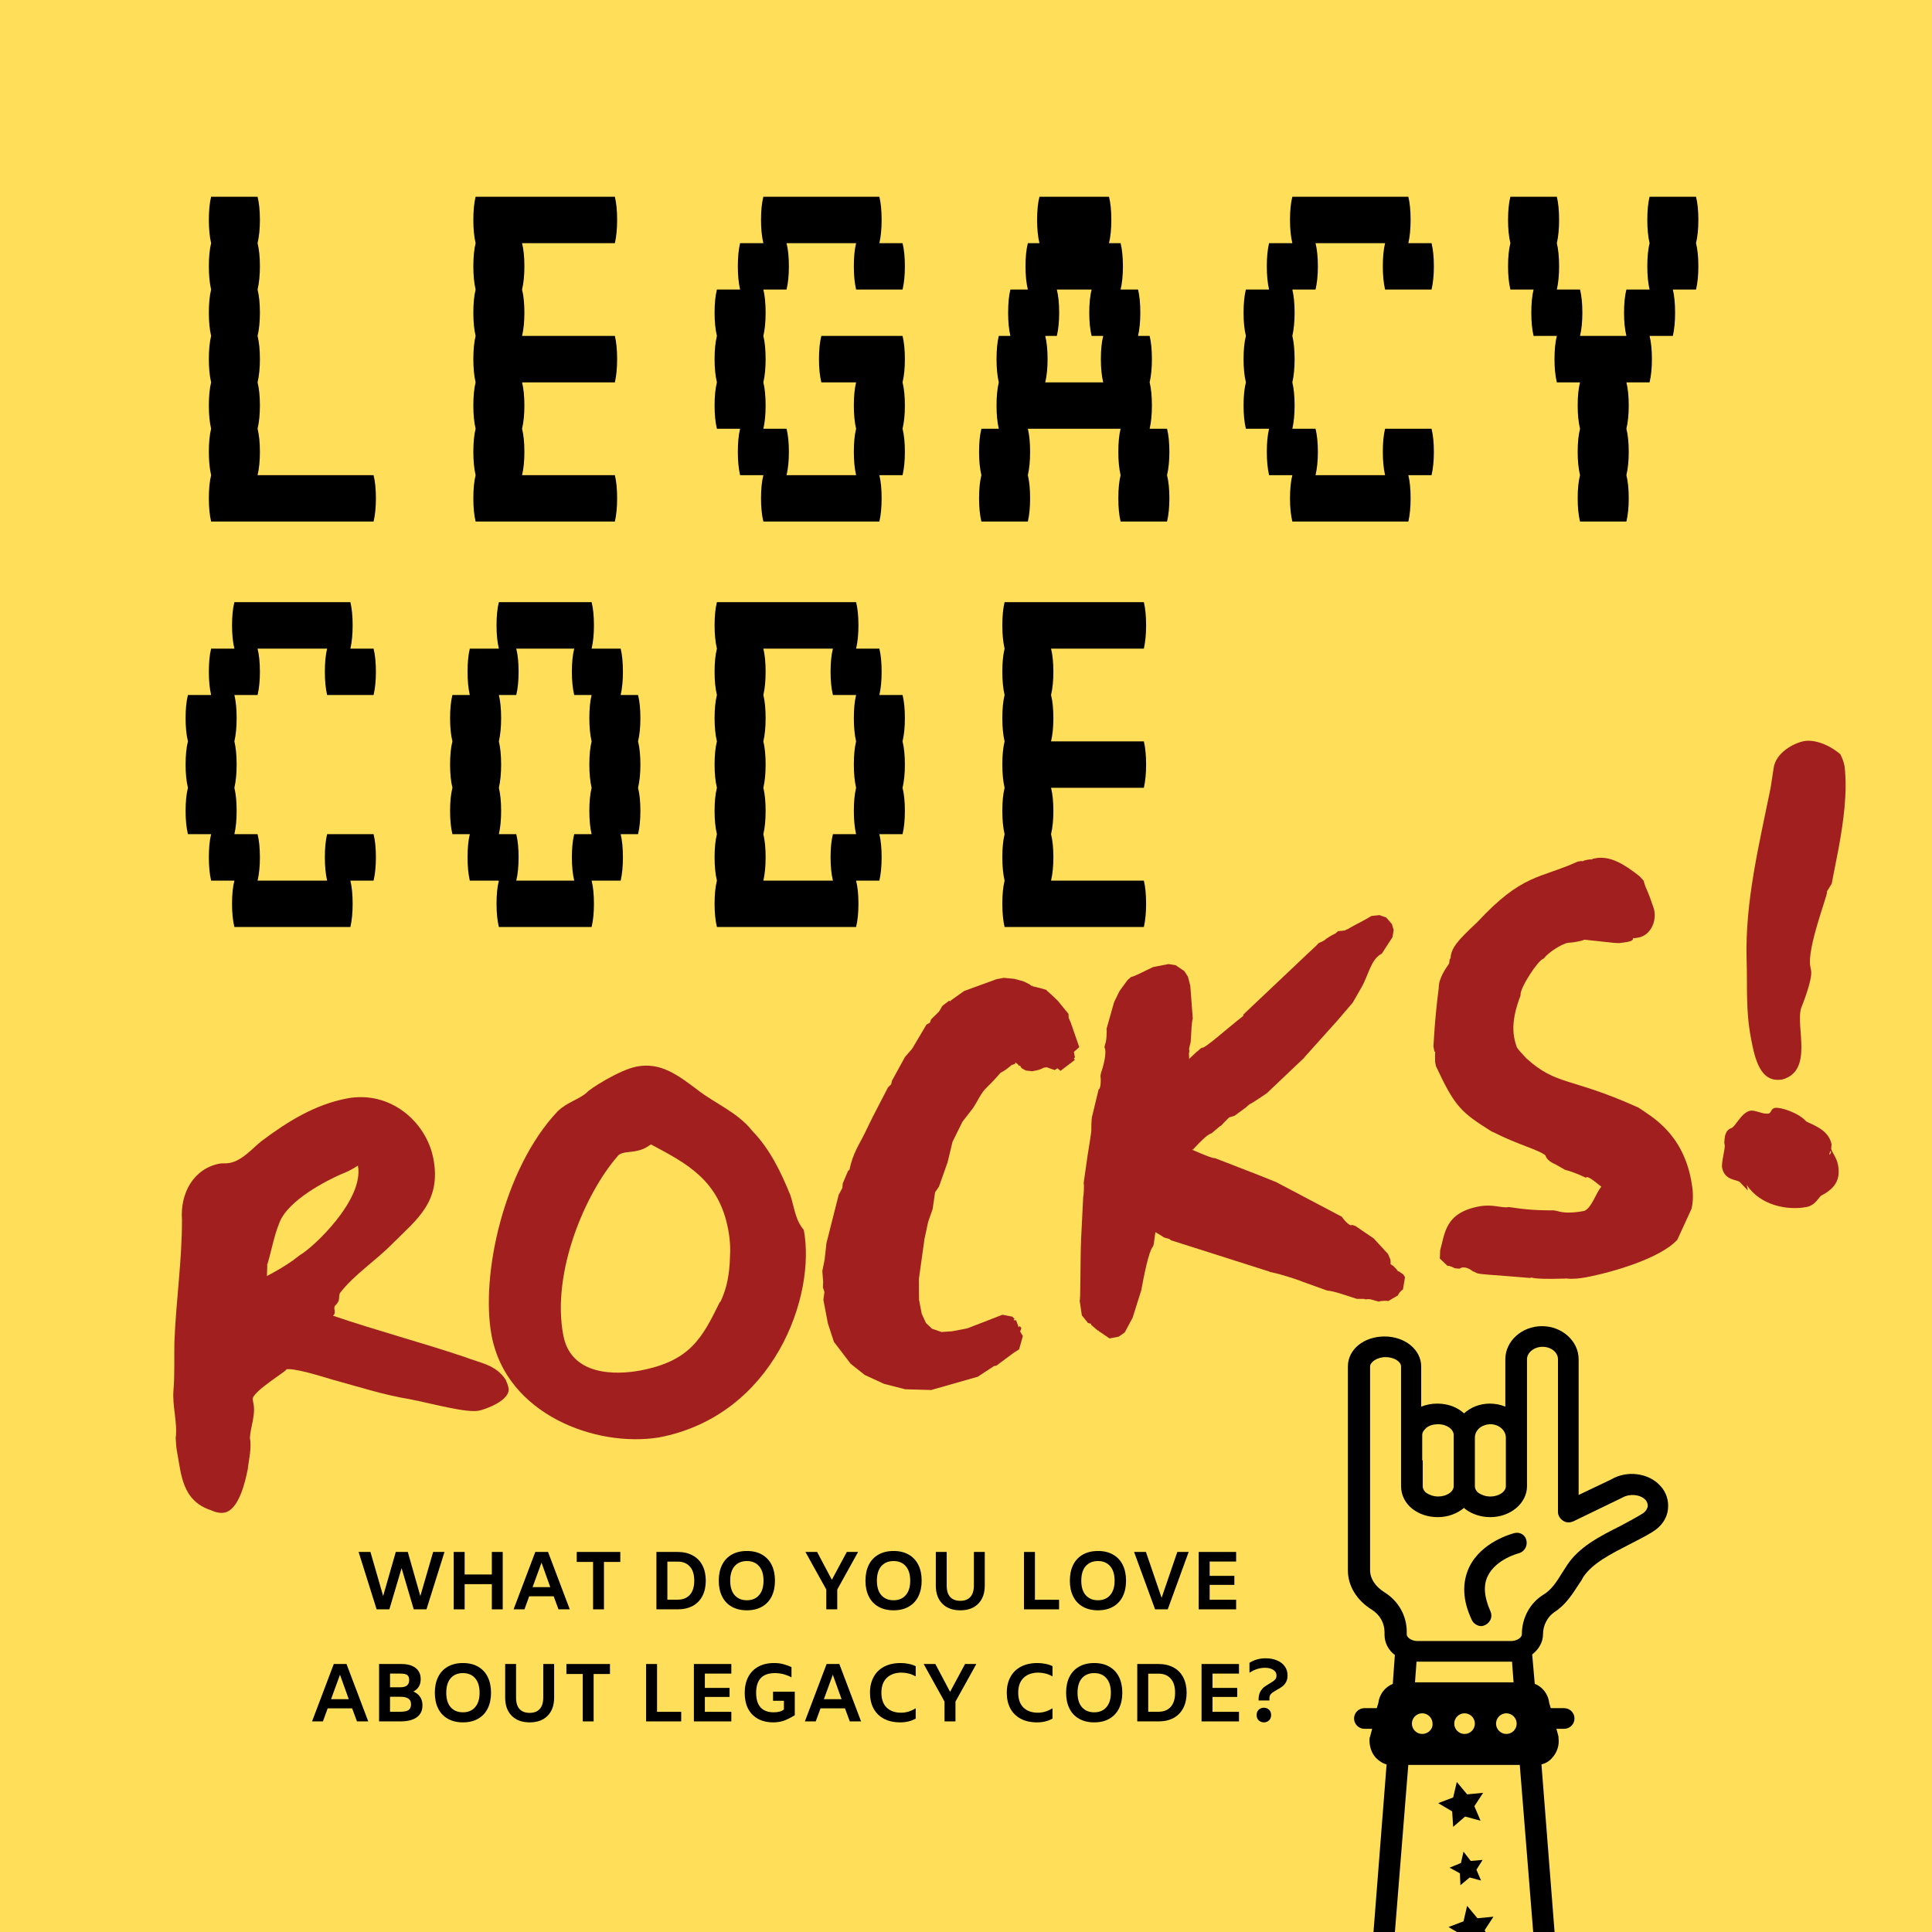 <svg xmlns="http://www.w3.org/2000/svg" xmlns:xlink="http://www.w3.org/1999/xlink" width="500" zoomAndPan="magnify" viewBox="0 0 375 375" height="500" preserveAspectRatio="xMidYMid meet" version="1.0"><defs><g/><clipPath id="d6fc10cd9f"><path d="M 261 257.406 L 324 257.406 L 324 375 L 261 375 Z M 261 257.406 " clip-rule="nonzero"/></clipPath></defs><rect x="-37.5" width="450" fill="#ffffff" y="-37.5" height="450" fill-opacity="1"/><rect x="-37.5" width="450" fill="#ffffff" y="-37.5" height="450" fill-opacity="1"/><rect x="-37.5" width="450" fill="#ffde59" y="-37.5" height="450" fill-opacity="1"/><g fill="#000000" fill-opacity="1"><g transform="translate(31.978, 101.234)"><g><path d="M 40.531 -9 C 40.832 -7.801 40.984 -6.301 40.984 -4.5 C 40.984 -2.77 40.832 -1.27 40.531 0 L 9 0 C 8.707 -1.27 8.562 -2.77 8.562 -4.5 C 8.562 -6.301 8.707 -7.801 9 -9 C 8.707 -10.281 8.562 -11.785 8.562 -13.516 C 8.562 -15.316 8.707 -16.816 9 -18.016 C 8.707 -19.285 8.562 -20.785 8.562 -22.516 C 8.562 -24.316 8.707 -25.816 9 -27.016 C 8.707 -28.297 8.562 -29.797 8.562 -31.516 C 8.562 -33.316 8.707 -34.82 9 -36.031 C 8.707 -37.301 8.562 -38.801 8.562 -40.531 C 8.562 -42.332 8.707 -43.832 9 -45.031 C 8.707 -46.301 8.562 -47.801 8.562 -49.531 C 8.562 -51.332 8.707 -52.832 9 -54.031 C 8.707 -55.312 8.562 -56.816 8.562 -58.547 C 8.562 -60.348 8.707 -61.848 9 -63.047 L 18.016 -63.047 C 18.316 -61.848 18.469 -60.348 18.469 -58.547 C 18.469 -56.816 18.316 -55.312 18.016 -54.031 C 18.316 -52.832 18.469 -51.332 18.469 -49.531 C 18.469 -47.801 18.316 -46.301 18.016 -45.031 C 18.316 -43.832 18.469 -42.332 18.469 -40.531 C 18.469 -38.801 18.316 -37.301 18.016 -36.031 C 18.316 -34.82 18.469 -33.316 18.469 -31.516 C 18.469 -29.797 18.316 -28.297 18.016 -27.016 C 18.316 -25.816 18.469 -24.316 18.469 -22.516 C 18.469 -20.785 18.316 -19.285 18.016 -18.016 C 18.316 -16.816 18.469 -15.316 18.469 -13.516 C 18.469 -11.785 18.316 -10.281 18.016 -9 Z M 40.531 -9 "/></g></g></g><g fill="#000000" fill-opacity="1"><g transform="translate(83.315, 101.234)"><g><path d="M 18.016 -27.016 C 18.316 -25.816 18.469 -24.316 18.469 -22.516 C 18.469 -20.785 18.316 -19.285 18.016 -18.016 C 18.316 -16.816 18.469 -15.316 18.469 -13.516 C 18.469 -11.785 18.316 -10.281 18.016 -9 L 36.031 -9 C 36.32 -7.801 36.469 -6.301 36.469 -4.5 C 36.469 -2.77 36.32 -1.27 36.031 0 L 9 0 C 8.707 -1.27 8.562 -2.77 8.562 -4.5 C 8.562 -6.301 8.707 -7.801 9 -9 C 8.707 -10.281 8.562 -11.785 8.562 -13.516 C 8.562 -15.316 8.707 -16.816 9 -18.016 C 8.707 -19.285 8.562 -20.785 8.562 -22.516 C 8.562 -24.316 8.707 -25.816 9 -27.016 C 8.707 -28.297 8.562 -29.797 8.562 -31.516 C 8.562 -33.316 8.707 -34.82 9 -36.031 C 8.707 -37.301 8.562 -38.801 8.562 -40.531 C 8.562 -42.332 8.707 -43.832 9 -45.031 C 8.707 -46.301 8.562 -47.801 8.562 -49.531 C 8.562 -51.332 8.707 -52.832 9 -54.031 C 8.707 -55.312 8.562 -56.816 8.562 -58.547 C 8.562 -60.348 8.707 -61.848 9 -63.047 L 36.031 -63.047 C 36.32 -61.848 36.469 -60.348 36.469 -58.547 C 36.469 -56.816 36.32 -55.312 36.031 -54.031 L 18.016 -54.031 C 18.316 -52.832 18.469 -51.332 18.469 -49.531 C 18.469 -47.801 18.316 -46.301 18.016 -45.031 C 18.316 -43.832 18.469 -42.332 18.469 -40.531 C 18.469 -38.801 18.316 -37.301 18.016 -36.031 L 36.031 -36.031 C 36.32 -34.82 36.469 -33.316 36.469 -31.516 C 36.469 -29.797 36.32 -28.297 36.031 -27.016 Z M 18.016 -27.016 "/></g></g></g><g fill="#000000" fill-opacity="1"><g transform="translate(134.653, 101.234)"><g><path d="M 40.531 -36.031 C 40.832 -34.82 40.984 -33.316 40.984 -31.516 C 40.984 -29.797 40.832 -28.297 40.531 -27.016 C 40.832 -25.816 40.984 -24.316 40.984 -22.516 C 40.984 -20.785 40.832 -19.285 40.531 -18.016 C 40.832 -16.816 40.984 -15.316 40.984 -13.516 C 40.984 -11.785 40.832 -10.281 40.531 -9 L 36.031 -9 C 36.32 -7.801 36.469 -6.301 36.469 -4.5 C 36.469 -2.77 36.32 -1.27 36.031 0 L 13.516 0 C 13.211 -1.27 13.062 -2.77 13.062 -4.5 C 13.062 -6.301 13.211 -7.801 13.516 -9 L 9 -9 C 8.707 -10.281 8.562 -11.785 8.562 -13.516 C 8.562 -15.316 8.707 -16.816 9 -18.016 L 4.5 -18.016 C 4.195 -19.285 4.047 -20.785 4.047 -22.516 C 4.047 -24.316 4.195 -25.816 4.5 -27.016 C 4.195 -28.297 4.047 -29.797 4.047 -31.516 C 4.047 -33.316 4.195 -34.82 4.5 -36.031 C 4.195 -37.301 4.047 -38.801 4.047 -40.531 C 4.047 -42.332 4.195 -43.832 4.5 -45.031 L 9 -45.031 C 8.707 -46.301 8.562 -47.801 8.562 -49.531 C 8.562 -51.332 8.707 -52.832 9 -54.031 L 13.516 -54.031 C 13.211 -55.312 13.062 -56.816 13.062 -58.547 C 13.062 -60.348 13.211 -61.848 13.516 -63.047 L 36.031 -63.047 C 36.32 -61.848 36.469 -60.348 36.469 -58.547 C 36.469 -56.816 36.32 -55.312 36.031 -54.031 L 40.531 -54.031 C 40.832 -52.832 40.984 -51.332 40.984 -49.531 C 40.984 -47.801 40.832 -46.301 40.531 -45.031 L 31.516 -45.031 C 31.223 -46.301 31.078 -47.801 31.078 -49.531 C 31.078 -51.332 31.223 -52.832 31.516 -54.031 L 18.016 -54.031 C 18.316 -52.832 18.469 -51.332 18.469 -49.531 C 18.469 -47.801 18.316 -46.301 18.016 -45.031 L 13.516 -45.031 C 13.805 -43.832 13.953 -42.332 13.953 -40.531 C 13.953 -38.801 13.805 -37.301 13.516 -36.031 C 13.805 -34.82 13.953 -33.316 13.953 -31.516 C 13.953 -29.797 13.805 -28.297 13.516 -27.016 C 13.805 -25.816 13.953 -24.316 13.953 -22.516 C 13.953 -20.785 13.805 -19.285 13.516 -18.016 L 18.016 -18.016 C 18.316 -16.816 18.469 -15.316 18.469 -13.516 C 18.469 -11.785 18.316 -10.281 18.016 -9 L 31.516 -9 C 31.223 -10.281 31.078 -11.785 31.078 -13.516 C 31.078 -15.316 31.223 -16.816 31.516 -18.016 C 31.223 -19.285 31.078 -20.785 31.078 -22.516 C 31.078 -24.316 31.223 -25.816 31.516 -27.016 L 24.766 -27.016 C 24.461 -28.297 24.312 -29.797 24.312 -31.516 C 24.312 -33.316 24.461 -34.82 24.766 -36.031 Z M 40.531 -36.031 "/></g></g></g><g fill="#000000" fill-opacity="1"><g transform="translate(185.99, 101.234)"><g><path d="M 40.984 -13.516 C 40.984 -11.785 40.832 -10.281 40.531 -9 C 40.832 -7.801 40.984 -6.301 40.984 -4.5 C 40.984 -2.77 40.832 -1.27 40.531 0 L 31.516 0 C 31.223 -1.27 31.078 -2.77 31.078 -4.5 C 31.078 -6.301 31.223 -7.801 31.516 -9 C 31.223 -10.281 31.078 -11.785 31.078 -13.516 C 31.078 -15.316 31.223 -16.816 31.516 -18.016 L 13.516 -18.016 C 13.805 -16.816 13.953 -15.316 13.953 -13.516 C 13.953 -11.785 13.805 -10.281 13.516 -9 C 13.805 -7.801 13.953 -6.301 13.953 -4.5 C 13.953 -2.77 13.805 -1.27 13.516 0 L 4.5 0 C 4.195 -1.27 4.047 -2.77 4.047 -4.5 C 4.047 -6.301 4.195 -7.801 4.5 -9 C 4.195 -10.281 4.047 -11.785 4.047 -13.516 C 4.047 -15.316 4.195 -16.816 4.5 -18.016 L 7.875 -18.016 C 7.582 -19.285 7.438 -20.785 7.438 -22.516 C 7.438 -24.316 7.582 -25.816 7.875 -27.016 C 7.582 -28.297 7.438 -29.797 7.438 -31.516 C 7.438 -33.316 7.582 -34.82 7.875 -36.031 L 10.125 -36.031 C 9.832 -37.301 9.688 -38.801 9.688 -40.531 C 9.688 -42.332 9.832 -43.832 10.125 -45.031 L 13.516 -45.031 C 13.211 -46.301 13.062 -47.801 13.062 -49.531 C 13.062 -51.332 13.211 -52.832 13.516 -54.031 L 15.766 -54.031 C 15.461 -55.312 15.312 -56.816 15.312 -58.547 C 15.312 -60.348 15.461 -61.848 15.766 -63.047 L 29.266 -63.047 C 29.566 -61.848 29.719 -60.348 29.719 -58.547 C 29.719 -56.816 29.566 -55.312 29.266 -54.031 L 31.516 -54.031 C 31.816 -52.832 31.969 -51.332 31.969 -49.531 C 31.969 -47.801 31.816 -46.301 31.516 -45.031 L 34.906 -45.031 C 35.195 -43.832 35.344 -42.332 35.344 -40.531 C 35.344 -38.801 35.195 -37.301 34.906 -36.031 L 37.156 -36.031 C 37.445 -34.82 37.594 -33.316 37.594 -31.516 C 37.594 -29.797 37.445 -28.297 37.156 -27.016 C 37.445 -25.816 37.594 -24.316 37.594 -22.516 C 37.594 -20.785 37.445 -19.285 37.156 -18.016 L 40.531 -18.016 C 40.832 -16.816 40.984 -15.316 40.984 -13.516 Z M 28.141 -27.016 C 27.836 -28.297 27.688 -29.797 27.688 -31.516 C 27.688 -33.316 27.836 -34.82 28.141 -36.031 L 25.891 -36.031 C 25.586 -37.301 25.438 -38.801 25.438 -40.531 C 25.438 -42.332 25.586 -43.832 25.891 -45.031 L 19.141 -45.031 C 19.441 -43.832 19.594 -42.332 19.594 -40.531 C 19.594 -38.801 19.441 -37.301 19.141 -36.031 L 16.891 -36.031 C 17.191 -34.82 17.344 -33.316 17.344 -31.516 C 17.344 -29.797 17.191 -28.297 16.891 -27.016 Z M 28.141 -27.016 "/></g></g></g><g fill="#000000" fill-opacity="1"><g transform="translate(237.328, 101.234)"><g><path d="M 40.531 -18.016 C 40.832 -16.816 40.984 -15.316 40.984 -13.516 C 40.984 -11.785 40.832 -10.281 40.531 -9 L 36.031 -9 C 36.32 -7.801 36.469 -6.301 36.469 -4.5 C 36.469 -2.77 36.32 -1.27 36.031 0 L 13.516 0 C 13.211 -1.27 13.062 -2.77 13.062 -4.5 C 13.062 -6.301 13.211 -7.801 13.516 -9 L 9 -9 C 8.707 -10.281 8.562 -11.785 8.562 -13.516 C 8.562 -15.316 8.707 -16.816 9 -18.016 L 4.5 -18.016 C 4.195 -19.285 4.047 -20.785 4.047 -22.516 C 4.047 -24.316 4.195 -25.816 4.5 -27.016 C 4.195 -28.297 4.047 -29.797 4.047 -31.516 C 4.047 -33.316 4.195 -34.82 4.5 -36.031 C 4.195 -37.301 4.047 -38.801 4.047 -40.531 C 4.047 -42.332 4.195 -43.832 4.5 -45.031 L 9 -45.031 C 8.707 -46.301 8.562 -47.801 8.562 -49.531 C 8.562 -51.332 8.707 -52.832 9 -54.031 L 13.516 -54.031 C 13.211 -55.312 13.062 -56.816 13.062 -58.547 C 13.062 -60.348 13.211 -61.848 13.516 -63.047 L 36.031 -63.047 C 36.32 -61.848 36.469 -60.348 36.469 -58.547 C 36.469 -56.816 36.32 -55.312 36.031 -54.031 L 40.531 -54.031 C 40.832 -52.832 40.984 -51.332 40.984 -49.531 C 40.984 -47.801 40.832 -46.301 40.531 -45.031 L 31.516 -45.031 C 31.223 -46.301 31.078 -47.801 31.078 -49.531 C 31.078 -51.332 31.223 -52.832 31.516 -54.031 L 18.016 -54.031 C 18.316 -52.832 18.469 -51.332 18.469 -49.531 C 18.469 -47.801 18.316 -46.301 18.016 -45.031 L 13.516 -45.031 C 13.805 -43.832 13.953 -42.332 13.953 -40.531 C 13.953 -38.801 13.805 -37.301 13.516 -36.031 C 13.805 -34.82 13.953 -33.316 13.953 -31.516 C 13.953 -29.797 13.805 -28.297 13.516 -27.016 C 13.805 -25.816 13.953 -24.316 13.953 -22.516 C 13.953 -20.785 13.805 -19.285 13.516 -18.016 L 18.016 -18.016 C 18.316 -16.816 18.469 -15.316 18.469 -13.516 C 18.469 -11.785 18.316 -10.281 18.016 -9 L 31.516 -9 C 31.223 -10.281 31.078 -11.785 31.078 -13.516 C 31.078 -15.316 31.223 -16.816 31.516 -18.016 Z M 40.531 -18.016 "/></g></g></g><g fill="#000000" fill-opacity="1"><g transform="translate(288.666, 101.234)"><g><path d="M 40.984 -58.547 C 40.984 -56.816 40.832 -55.312 40.531 -54.031 C 40.832 -52.832 40.984 -51.332 40.984 -49.531 C 40.984 -47.801 40.832 -46.301 40.531 -45.031 L 36.031 -45.031 C 36.32 -43.832 36.469 -42.332 36.469 -40.531 C 36.469 -38.801 36.32 -37.301 36.031 -36.031 L 31.516 -36.031 C 31.816 -34.82 31.969 -33.316 31.969 -31.516 C 31.969 -29.797 31.816 -28.297 31.516 -27.016 L 27.016 -27.016 C 27.316 -25.816 27.469 -24.316 27.469 -22.516 C 27.469 -20.785 27.316 -19.285 27.016 -18.016 C 27.316 -16.816 27.469 -15.316 27.469 -13.516 C 27.469 -11.785 27.316 -10.281 27.016 -9 C 27.316 -7.801 27.469 -6.301 27.469 -4.5 C 27.469 -2.77 27.316 -1.27 27.016 0 L 18.016 0 C 17.711 -1.27 17.562 -2.77 17.562 -4.5 C 17.562 -6.301 17.711 -7.801 18.016 -9 C 17.711 -10.281 17.562 -11.785 17.562 -13.516 C 17.562 -15.316 17.711 -16.816 18.016 -18.016 C 17.711 -19.285 17.562 -20.785 17.562 -22.516 C 17.562 -24.316 17.711 -25.816 18.016 -27.016 L 13.516 -27.016 C 13.211 -28.297 13.062 -29.797 13.062 -31.516 C 13.062 -33.316 13.211 -34.82 13.516 -36.031 L 9 -36.031 C 8.707 -37.301 8.562 -38.801 8.562 -40.531 C 8.562 -42.332 8.707 -43.832 9 -45.031 L 4.5 -45.031 C 4.195 -46.301 4.047 -47.801 4.047 -49.531 C 4.047 -51.332 4.195 -52.832 4.5 -54.031 C 4.195 -55.312 4.047 -56.816 4.047 -58.547 C 4.047 -60.348 4.195 -61.848 4.5 -63.047 L 13.516 -63.047 C 13.805 -61.848 13.953 -60.348 13.953 -58.547 C 13.953 -56.816 13.805 -55.312 13.516 -54.031 C 13.805 -52.832 13.953 -51.332 13.953 -49.531 C 13.953 -47.801 13.805 -46.301 13.516 -45.031 L 18.016 -45.031 C 18.316 -43.832 18.469 -42.332 18.469 -40.531 C 18.469 -38.801 18.316 -37.301 18.016 -36.031 L 27.016 -36.031 C 26.711 -37.301 26.562 -38.801 26.562 -40.531 C 26.562 -42.332 26.711 -43.832 27.016 -45.031 L 31.516 -45.031 C 31.223 -46.301 31.078 -47.801 31.078 -49.531 C 31.078 -51.332 31.223 -52.832 31.516 -54.031 C 31.223 -55.312 31.078 -56.816 31.078 -58.547 C 31.078 -60.348 31.223 -61.848 31.516 -63.047 L 40.531 -63.047 C 40.832 -61.848 40.984 -60.348 40.984 -58.547 Z M 40.984 -58.547 "/></g></g></g><g fill="#000000" fill-opacity="1"><g transform="translate(31.978, 179.93)"><g><path d="M 40.531 -18.016 C 40.832 -16.816 40.984 -15.316 40.984 -13.516 C 40.984 -11.785 40.832 -10.281 40.531 -9 L 36.031 -9 C 36.32 -7.801 36.469 -6.301 36.469 -4.5 C 36.469 -2.77 36.32 -1.27 36.031 0 L 13.516 0 C 13.211 -1.27 13.062 -2.77 13.062 -4.5 C 13.062 -6.301 13.211 -7.801 13.516 -9 L 9 -9 C 8.707 -10.281 8.562 -11.785 8.562 -13.516 C 8.562 -15.316 8.707 -16.816 9 -18.016 L 4.5 -18.016 C 4.195 -19.285 4.047 -20.785 4.047 -22.516 C 4.047 -24.316 4.195 -25.816 4.5 -27.016 C 4.195 -28.297 4.047 -29.797 4.047 -31.516 C 4.047 -33.316 4.195 -34.82 4.5 -36.031 C 4.195 -37.301 4.047 -38.801 4.047 -40.531 C 4.047 -42.332 4.195 -43.832 4.5 -45.031 L 9 -45.031 C 8.707 -46.301 8.562 -47.801 8.562 -49.531 C 8.562 -51.332 8.707 -52.832 9 -54.031 L 13.516 -54.031 C 13.211 -55.312 13.062 -56.816 13.062 -58.547 C 13.062 -60.348 13.211 -61.848 13.516 -63.047 L 36.031 -63.047 C 36.32 -61.848 36.469 -60.348 36.469 -58.547 C 36.469 -56.816 36.32 -55.312 36.031 -54.031 L 40.531 -54.031 C 40.832 -52.832 40.984 -51.332 40.984 -49.531 C 40.984 -47.801 40.832 -46.301 40.531 -45.031 L 31.516 -45.031 C 31.223 -46.301 31.078 -47.801 31.078 -49.531 C 31.078 -51.332 31.223 -52.832 31.516 -54.031 L 18.016 -54.031 C 18.316 -52.832 18.469 -51.332 18.469 -49.531 C 18.469 -47.801 18.316 -46.301 18.016 -45.031 L 13.516 -45.031 C 13.805 -43.832 13.953 -42.332 13.953 -40.531 C 13.953 -38.801 13.805 -37.301 13.516 -36.031 C 13.805 -34.82 13.953 -33.316 13.953 -31.516 C 13.953 -29.797 13.805 -28.297 13.516 -27.016 C 13.805 -25.816 13.953 -24.316 13.953 -22.516 C 13.953 -20.785 13.805 -19.285 13.516 -18.016 L 18.016 -18.016 C 18.316 -16.816 18.469 -15.316 18.469 -13.516 C 18.469 -11.785 18.316 -10.281 18.016 -9 L 31.516 -9 C 31.223 -10.281 31.078 -11.785 31.078 -13.516 C 31.078 -15.316 31.223 -16.816 31.516 -18.016 Z M 40.531 -18.016 "/></g></g></g><g fill="#000000" fill-opacity="1"><g transform="translate(83.315, 179.93)"><g><path d="M 40.531 -36.031 C 40.832 -34.82 40.984 -33.316 40.984 -31.516 C 40.984 -29.797 40.832 -28.297 40.531 -27.016 C 40.832 -25.816 40.984 -24.316 40.984 -22.516 C 40.984 -20.785 40.832 -19.285 40.531 -18.016 L 37.156 -18.016 C 37.445 -16.816 37.594 -15.316 37.594 -13.516 C 37.594 -11.785 37.445 -10.281 37.156 -9 L 31.516 -9 C 31.816 -7.801 31.969 -6.301 31.969 -4.5 C 31.969 -2.77 31.816 -1.27 31.516 0 L 13.516 0 C 13.211 -1.27 13.062 -2.77 13.062 -4.5 C 13.062 -6.301 13.211 -7.801 13.516 -9 L 7.875 -9 C 7.582 -10.281 7.438 -11.785 7.438 -13.516 C 7.438 -15.316 7.582 -16.816 7.875 -18.016 L 4.5 -18.016 C 4.195 -19.285 4.047 -20.785 4.047 -22.516 C 4.047 -24.316 4.195 -25.816 4.5 -27.016 C 4.195 -28.297 4.047 -29.797 4.047 -31.516 C 4.047 -33.316 4.195 -34.82 4.5 -36.031 C 4.195 -37.301 4.047 -38.801 4.047 -40.531 C 4.047 -42.332 4.195 -43.832 4.5 -45.031 L 7.875 -45.031 C 7.582 -46.301 7.438 -47.801 7.438 -49.531 C 7.438 -51.332 7.582 -52.832 7.875 -54.031 L 13.516 -54.031 C 13.211 -55.312 13.062 -56.816 13.062 -58.547 C 13.062 -60.348 13.211 -61.848 13.516 -63.047 L 31.516 -63.047 C 31.816 -61.848 31.969 -60.348 31.969 -58.547 C 31.969 -56.816 31.816 -55.312 31.516 -54.031 L 37.156 -54.031 C 37.445 -52.832 37.594 -51.332 37.594 -49.531 C 37.594 -47.801 37.445 -46.301 37.156 -45.031 L 40.531 -45.031 C 40.832 -43.832 40.984 -42.332 40.984 -40.531 C 40.984 -38.801 40.832 -37.301 40.531 -36.031 Z M 31.516 -18.016 C 31.223 -19.285 31.078 -20.785 31.078 -22.516 C 31.078 -24.316 31.223 -25.816 31.516 -27.016 C 31.223 -28.297 31.078 -29.797 31.078 -31.516 C 31.078 -33.316 31.223 -34.82 31.516 -36.031 C 31.223 -37.301 31.078 -38.801 31.078 -40.531 C 31.078 -42.332 31.223 -43.832 31.516 -45.031 L 28.141 -45.031 C 27.836 -46.301 27.688 -47.801 27.688 -49.531 C 27.688 -51.332 27.836 -52.832 28.141 -54.031 L 16.891 -54.031 C 17.191 -52.832 17.344 -51.332 17.344 -49.531 C 17.344 -47.801 17.191 -46.301 16.891 -45.031 L 13.516 -45.031 C 13.805 -43.832 13.953 -42.332 13.953 -40.531 C 13.953 -38.801 13.805 -37.301 13.516 -36.031 C 13.805 -34.82 13.953 -33.316 13.953 -31.516 C 13.953 -29.797 13.805 -28.297 13.516 -27.016 C 13.805 -25.816 13.953 -24.316 13.953 -22.516 C 13.953 -20.785 13.805 -19.285 13.516 -18.016 L 16.891 -18.016 C 17.191 -16.816 17.344 -15.316 17.344 -13.516 C 17.344 -11.785 17.191 -10.281 16.891 -9 L 28.141 -9 C 27.836 -10.281 27.688 -11.785 27.688 -13.516 C 27.688 -15.316 27.836 -16.816 28.141 -18.016 Z M 31.516 -18.016 "/></g></g></g><g fill="#000000" fill-opacity="1"><g transform="translate(134.653, 179.93)"><g><path d="M 40.531 -36.031 C 40.832 -34.82 40.984 -33.316 40.984 -31.516 C 40.984 -29.797 40.832 -28.297 40.531 -27.016 C 40.832 -25.816 40.984 -24.316 40.984 -22.516 C 40.984 -20.785 40.832 -19.285 40.531 -18.016 L 36.031 -18.016 C 36.32 -16.816 36.469 -15.316 36.469 -13.516 C 36.469 -11.785 36.32 -10.281 36.031 -9 L 31.516 -9 C 31.816 -7.801 31.969 -6.301 31.969 -4.5 C 31.969 -2.77 31.816 -1.27 31.516 0 L 4.5 0 C 4.195 -1.27 4.047 -2.77 4.047 -4.5 C 4.047 -6.301 4.195 -7.801 4.5 -9 C 4.195 -10.281 4.047 -11.785 4.047 -13.516 C 4.047 -15.316 4.195 -16.816 4.5 -18.016 C 4.195 -19.285 4.047 -20.785 4.047 -22.516 C 4.047 -24.316 4.195 -25.816 4.5 -27.016 C 4.195 -28.297 4.047 -29.797 4.047 -31.516 C 4.047 -33.316 4.195 -34.82 4.5 -36.031 C 4.195 -37.301 4.047 -38.801 4.047 -40.531 C 4.047 -42.332 4.195 -43.832 4.5 -45.031 C 4.195 -46.301 4.047 -47.801 4.047 -49.531 C 4.047 -51.332 4.195 -52.832 4.5 -54.031 C 4.195 -55.312 4.047 -56.816 4.047 -58.547 C 4.047 -60.348 4.195 -61.848 4.5 -63.047 L 31.516 -63.047 C 31.816 -61.848 31.969 -60.348 31.969 -58.547 C 31.969 -56.816 31.816 -55.312 31.516 -54.031 L 36.031 -54.031 C 36.32 -52.832 36.469 -51.332 36.469 -49.531 C 36.469 -47.801 36.32 -46.301 36.031 -45.031 L 40.531 -45.031 C 40.832 -43.832 40.984 -42.332 40.984 -40.531 C 40.984 -38.801 40.832 -37.301 40.531 -36.031 Z M 31.516 -18.016 C 31.223 -19.285 31.078 -20.785 31.078 -22.516 C 31.078 -24.316 31.223 -25.816 31.516 -27.016 C 31.223 -28.297 31.078 -29.797 31.078 -31.516 C 31.078 -33.316 31.223 -34.82 31.516 -36.031 C 31.223 -37.301 31.078 -38.801 31.078 -40.531 C 31.078 -42.332 31.223 -43.832 31.516 -45.031 L 27.016 -45.031 C 26.711 -46.301 26.562 -47.801 26.562 -49.531 C 26.562 -51.332 26.711 -52.832 27.016 -54.031 L 13.516 -54.031 C 13.805 -52.832 13.953 -51.332 13.953 -49.531 C 13.953 -47.801 13.805 -46.301 13.516 -45.031 C 13.805 -43.832 13.953 -42.332 13.953 -40.531 C 13.953 -38.801 13.805 -37.301 13.516 -36.031 C 13.805 -34.82 13.953 -33.316 13.953 -31.516 C 13.953 -29.797 13.805 -28.297 13.516 -27.016 C 13.805 -25.816 13.953 -24.316 13.953 -22.516 C 13.953 -20.785 13.805 -19.285 13.516 -18.016 C 13.805 -16.816 13.953 -15.316 13.953 -13.516 C 13.953 -11.785 13.805 -10.281 13.516 -9 L 27.016 -9 C 26.711 -10.281 26.562 -11.785 26.562 -13.516 C 26.562 -15.316 26.711 -16.816 27.016 -18.016 Z M 31.516 -18.016 "/></g></g></g><g fill="#000000" fill-opacity="1"><g transform="translate(185.99, 179.93)"><g><path d="M 18.016 -27.016 C 18.316 -25.816 18.469 -24.316 18.469 -22.516 C 18.469 -20.785 18.316 -19.285 18.016 -18.016 C 18.316 -16.816 18.469 -15.316 18.469 -13.516 C 18.469 -11.785 18.316 -10.281 18.016 -9 L 36.031 -9 C 36.32 -7.801 36.469 -6.301 36.469 -4.5 C 36.469 -2.77 36.32 -1.27 36.031 0 L 9 0 C 8.707 -1.27 8.562 -2.77 8.562 -4.5 C 8.562 -6.301 8.707 -7.801 9 -9 C 8.707 -10.281 8.562 -11.785 8.562 -13.516 C 8.562 -15.316 8.707 -16.816 9 -18.016 C 8.707 -19.285 8.562 -20.785 8.562 -22.516 C 8.562 -24.316 8.707 -25.816 9 -27.016 C 8.707 -28.297 8.562 -29.797 8.562 -31.516 C 8.562 -33.316 8.707 -34.82 9 -36.031 C 8.707 -37.301 8.562 -38.801 8.562 -40.531 C 8.562 -42.332 8.707 -43.832 9 -45.031 C 8.707 -46.301 8.562 -47.801 8.562 -49.531 C 8.562 -51.332 8.707 -52.832 9 -54.031 C 8.707 -55.312 8.562 -56.816 8.562 -58.547 C 8.562 -60.348 8.707 -61.848 9 -63.047 L 36.031 -63.047 C 36.32 -61.848 36.469 -60.348 36.469 -58.547 C 36.469 -56.816 36.32 -55.312 36.031 -54.031 L 18.016 -54.031 C 18.316 -52.832 18.469 -51.332 18.469 -49.531 C 18.469 -47.801 18.316 -46.301 18.016 -45.031 C 18.316 -43.832 18.469 -42.332 18.469 -40.531 C 18.469 -38.801 18.316 -37.301 18.016 -36.031 L 36.031 -36.031 C 36.32 -34.82 36.469 -33.316 36.469 -31.516 C 36.469 -29.797 36.32 -28.297 36.031 -27.016 Z M 18.016 -27.016 "/></g></g></g><g fill="#a21f1f" fill-opacity="1"><g transform="translate(33.243, 290.672)"><g><path d="M 64.91 -22.863 C 63.008 -25.797 60.02 -26.086 56.855 -27.316 C 48.504 -30.121 39.887 -32.391 31.395 -35.293 C 32.129 -35.922 31.383 -36.637 31.766 -37.195 C 33 -38.41 32.32 -38.77 32.754 -39.707 C 35.492 -43.281 39.637 -45.902 43.008 -49.355 C 47.523 -53.879 52.473 -57.387 50.879 -65.754 C 49.512 -72.945 42.484 -79.059 34.113 -77.465 C 27.984 -76.301 22.73 -73.102 17.492 -69.172 C 15.691 -67.73 13.809 -65.418 11.336 -64.945 C 10.508 -64.789 9.992 -64.934 9.402 -64.82 C 4.336 -63.855 1.699 -59.082 2.078 -53.898 C 2.098 -46.086 0.918 -38.164 0.609 -30.168 C 0.535 -27.344 0.691 -23.953 0.43 -20.848 C 0.164 -17.742 1.242 -14.652 0.859 -11.523 C 0.898 -10.676 0.961 -9.711 1.141 -8.77 C 1.949 -4.523 2.066 0.586 7.672 2.449 C 8.609 2.879 9.504 3.078 10.328 2.922 C 13.156 2.383 14.41 -3.23 14.902 -5.77 C 14.809 -5.629 14.832 -5.512 14.832 -5.512 C 15.082 -7.391 15.621 -9.691 15.266 -11.578 C 15.355 -13.672 16.387 -15.945 15.961 -18.188 L 15.805 -19.012 C 15.512 -20.543 23.32 -25.082 22.258 -24.883 C 23.793 -25.172 28.461 -23.742 31.184 -22.918 C 36.207 -21.551 41.16 -19.93 46.328 -19.082 C 50.77 -18.215 57.223 -16.391 59.699 -16.863 C 60.996 -17.109 65.91 -18.898 65.461 -21.258 C 65.348 -21.848 65.117 -22.414 64.91 -22.863 Z M 23.609 -46.027 L 23.727 -46.051 L 23.395 -45.863 C 23.512 -45.887 23.512 -45.887 23.609 -46.027 C 21.996 -44.867 20.34 -43.938 18.566 -42.992 L 18.637 -45.203 C 18.539 -45.062 18.562 -44.945 18.562 -44.945 L 18.613 -45.32 L 18.637 -45.203 C 19.461 -47.926 19.91 -50.699 20.992 -53.348 C 22.707 -57.828 30.414 -61.613 32.777 -62.676 C 34.027 -63.16 35.258 -63.758 36.23 -64.434 C 37.484 -57.832 27.539 -48.484 24.887 -47.004 Z M 23.609 -46.027 "/></g></g></g><g fill="#a21f1f" fill-opacity="1"><g transform="translate(95.957, 278.733)"><g><path d="M 57.414 -46.844 C 55.594 -51.262 53.539 -55.633 50.043 -59.246 C 47.297 -62.754 42.938 -64.488 39.504 -67.133 C 35.504 -70.156 32.234 -72.59 27.637 -71.715 C 24.219 -71.062 18.344 -67.258 17.965 -66.695 C 16.398 -65.297 14.277 -64.895 12.305 -63.055 C 1.727 -51.879 -2.727 -30.996 -0.527 -19.445 C 2.371 -4.238 19.605 2.254 31.934 0.273 C 54.332 -3.992 62.48 -27.285 60.055 -40.016 C 58.332 -42.012 58.215 -44.555 57.414 -46.844 Z M 45.719 -34.477 C 45.645 -31.656 45.145 -28.508 43.805 -25.93 L 43.781 -26.047 C 40.352 -19.043 38.027 -14.57 28.359 -12.727 C 23.645 -11.832 14.887 -11.629 13.383 -19.527 C 11.027 -31.906 17.758 -47.234 23.875 -54.262 C 24.16 -54.684 24.609 -54.891 25.434 -55.047 L 27.223 -55.266 C 28.52 -55.512 29.207 -55.766 30.391 -56.602 C 37.324 -52.914 43.555 -49.703 45.371 -40.152 C 45.754 -38.148 45.852 -36.336 45.719 -34.477 Z M 45.719 -34.477 "/></g></g></g><g fill="#a21f1f" fill-opacity="1"><g transform="translate(162.443, 266.076)"><g><path d="M 45.414 -67.523 L 44.977 -68.539 L 44.957 -69.27 L 42.887 -71.809 L 41.836 -72.828 L 40.812 -73.734 L 40.648 -73.945 L 39.355 -74.312 L 37.949 -74.652 C 37.949 -74.652 37.949 -74.652 37.926 -74.773 L 37.691 -74.727 C 37.668 -74.844 37.551 -74.824 37.527 -74.941 L 36.309 -75.562 L 34.5 -76.074 L 32.387 -76.281 L 30.973 -76.012 L 24.688 -73.719 L 22.105 -71.883 C 22.129 -71.766 22.012 -71.742 22.012 -71.742 L 21.754 -71.816 L 20.473 -70.84 L 19.828 -69.738 L 18.285 -68.223 L 18.043 -67.566 L 17.379 -67.195 L 14.605 -62.516 L 13.203 -60.902 L 10.664 -56.266 L 10.543 -55.633 L 9.926 -55.027 L 6.977 -49.336 L 5.395 -46.102 C 4.434 -44.086 3.074 -42.242 2.457 -39.07 C 2.363 -38.93 2.242 -38.906 2.148 -38.766 L 1.137 -36.375 L 1.059 -35.504 L 0.34 -34.145 L -2.031 -24.777 L -2.391 -21.531 L -2.832 -19.371 L -2.664 -17.207 L -2.723 -16.219 L -2.422 -15.297 L -2.625 -13.793 L -1.75 -9.195 L -0.582 -5.629 L 2.672 -1.363 L 5.406 0.805 L 9.156 2.531 L 13.266 3.582 L 18.301 3.723 L 27.336 1.148 L 30.484 -0.918 L 30.957 -1.008 L 34.277 -3.473 L 35.363 -4.168 L 36.094 -6.75 L 35.562 -7.625 L 35.805 -8.281 L 35.477 -8.707 L 35.285 -8.43 L 34.781 -9.797 L 34.289 -9.824 L 34.477 -10.105 L 34.035 -10.512 L 32.133 -10.883 L 25.305 -8.238 L 22.359 -7.676 L 20.309 -7.531 L 18.48 -8.16 L 17.289 -9.277 L 16.461 -11.074 L 15.941 -13.785 L 15.91 -17.809 L 16.996 -25.59 L 17.707 -28.902 L 18.578 -31.387 L 19.055 -34.656 L 19.82 -35.777 L 21.484 -40.492 L 22.441 -44.461 L 24.383 -48.375 L 26.051 -50.523 C 27.051 -51.691 27.68 -53.52 28.797 -54.711 L 30.434 -56.367 L 31.742 -57.836 C 32.523 -58.23 33.164 -58.719 33.898 -59.348 L 34.586 -59.598 L 34.656 -59.859 C 35.219 -59.477 35.402 -59.145 35.402 -59.145 L 35.5 -59.285 L 35.848 -58.742 L 36.668 -58.285 L 37.914 -58.156 L 38.738 -58.312 C 38.855 -58.336 39.445 -58.449 40.109 -58.82 L 40.344 -58.863 C 40.461 -58.887 40.578 -58.91 40.695 -58.93 L 42.27 -58.375 L 42.812 -58.723 L 43.398 -58.223 L 46.172 -60.34 L 45.984 -60.672 L 46.199 -60.832 L 45.996 -61.895 L 47.039 -62.824 Z M 37.734 -74.492 L 37.66 -74.234 Z M 37.734 -74.492 "/></g></g></g><g fill="#a21f1f" fill-opacity="1"><g transform="translate(207.474, 257.503)"><g><path d="M 62.691 -78.145 L 61.598 -79.402 L 60.285 -79.883 L 58.73 -79.711 C 57.852 -79.176 57.074 -78.785 56.41 -78.414 C 55.18 -77.812 54.094 -77.117 53.973 -77.094 C 53.855 -77.07 53.738 -77.051 53.645 -76.91 L 52.207 -76.758 C 52.109 -76.617 51.898 -76.453 51.684 -76.293 C 51.234 -76.086 51.023 -75.922 50.902 -75.898 L 49.816 -75.203 C 49.953 -75.109 48.609 -74.484 48.488 -74.461 L 48.086 -74.02 C 47.352 -73.391 39.703 -66.07 34.316 -61.016 L 34.008 -60.711 C 33.887 -60.688 33.887 -60.688 33.91 -60.57 C 33.816 -60.43 33.836 -60.312 33.836 -60.312 C 30.543 -57.73 26.27 -53.863 25.848 -54.148 L 25.52 -53.965 C 25.305 -53.801 25.113 -53.52 24.781 -53.336 L 23.336 -51.961 L 23.316 -52.691 C 23.297 -52.809 23.25 -53.043 23.344 -53.184 L 23.375 -53.68 C 23.234 -53.773 23.402 -54.172 23.453 -54.547 L 23.598 -55.066 L 23.648 -55.441 C 23.785 -57.301 23.801 -59.133 24.043 -59.793 L 23.559 -66.172 L 23.105 -67.918 L 22.41 -69.008 L 20.727 -70.152 L 19.34 -70.379 L 16.391 -69.816 C 14.598 -68.988 12.492 -67.852 12.113 -67.902 L 11.379 -67.273 L 9.828 -65.148 L 8.773 -62.992 L 7.312 -57.828 C 7.383 -57.473 7.312 -55.262 7.027 -54.844 L 6.902 -54.207 C 7.438 -53.332 6.656 -50.375 6.246 -49.32 L 6.125 -48.684 C 6.215 -48.211 6.242 -46.141 5.77 -46.051 L 4.473 -40.676 L 4.422 -40.297 L 4.367 -39.309 C 4.359 -38.699 4.332 -38.203 4.355 -38.086 C 4.375 -37.969 4 -35.453 3.602 -33.059 L 2.922 -28.285 L 2.871 -27.91 C 2.984 -27.32 2.871 -25.344 2.777 -25.203 L 2.371 -17.062 C 2.191 -12.875 2.273 -4.098 2.07 -5.16 L 2.516 -2.188 L 3.633 -0.812 C 3.656 -0.695 3.656 -0.695 3.773 -0.719 C 3.773 -0.719 3.914 -0.621 4.289 -0.57 L 4.332 -0.336 L 5.5 0.664 C 5.523 0.781 5.879 0.715 5.781 0.855 L 7.887 2.285 L 9.656 1.949 L 10.84 1.113 L 12.371 -1.746 L 14.047 -7.07 C 15.062 -12.641 15.812 -15.105 16.336 -15.57 L 16.48 -16.086 L 16.785 -18.344 L 17.887 -17.695 L 18.445 -17.316 L 18.965 -17.168 L 19.48 -17.023 L 19.762 -16.832 C 19.781 -16.715 19.781 -16.715 19.902 -16.738 L 38.887 -10.699 L 39.023 -10.605 C 39.402 -10.555 39.66 -10.48 39.918 -10.41 C 40.293 -10.359 40.691 -10.191 40.809 -10.211 C 40.949 -10.117 43.25 -9.578 45.504 -8.664 L 49.961 -7.066 L 50.219 -6.996 C 51.582 -6.887 53.949 -5.996 55.898 -5.391 L 57.238 -5.398 C 57.898 -5.16 57.477 -5.445 58.605 -5.293 L 60.152 -4.855 C 60.484 -5.039 61.945 -5.074 61.965 -4.957 L 63.836 -6.047 C 63.93 -6.184 64.078 -6.703 64.836 -7.211 L 65.234 -9.609 L 64.887 -10.152 L 64.043 -10.727 C 63.926 -10.703 63.785 -10.801 63.602 -11.129 L 63.297 -11.441 L 62.996 -11.75 L 62.434 -12.129 L 62.438 -12.742 L 62.371 -13.094 L 61.934 -14.113 L 59.16 -17.125 L 55.652 -19.512 L 54.996 -19.754 C 54.473 -19.289 53.008 -21.207 52.988 -21.324 L 40.223 -28.059 L 36.918 -29.383 L 28.473 -32.66 L 28.215 -32.734 C 28.121 -32.594 26.41 -33.246 23.879 -34.352 L 24.113 -34.395 C 24.23 -34.418 24.23 -34.418 24.207 -34.535 L 24.516 -34.84 C 25.23 -35.586 26.848 -37.359 27.672 -37.516 L 29.355 -38.938 L 29.473 -38.961 C 29.688 -39.121 29.879 -39.402 30.188 -39.707 L 31.113 -40.617 L 32.152 -40.934 L 34.402 -42.586 L 34.711 -42.887 L 35.137 -43.215 C 35.258 -43.234 36.133 -43.77 36.891 -44.281 L 38.406 -45.301 L 45.648 -52.176 L 45.742 -52.316 L 52.094 -59.391 L 55.09 -62.891 L 56.742 -65.773 C 58.129 -68.113 58.605 -71.379 60.73 -72.395 L 62.809 -75.602 L 63.035 -76.988 Z M 62.691 -78.145 "/></g></g></g><g fill="#a21f1f" fill-opacity="1"><g transform="translate(274.903, 244.666)"><g><path d="M 45.598 -69.758 C 45.301 -70.68 44.863 -71.695 44.426 -72.711 L 44.105 -73.75 L 43.336 -74.582 C 40.465 -76.844 37.68 -78.633 34.73 -78.074 C 34.379 -78.004 34.141 -77.961 34.047 -77.82 C 33.789 -77.895 33.555 -77.848 33.199 -77.781 C 32.848 -77.715 32.492 -77.648 32.277 -77.484 C 32.137 -77.578 31.902 -77.535 31.668 -77.488 L 31.312 -77.422 C 23.891 -74.055 20.629 -75.145 11.812 -65.648 C 7.656 -61.801 7.012 -60.703 6.691 -59.176 C 6.641 -58.801 6.758 -58.82 6.473 -58.402 L 6.371 -57.648 C 5.703 -56.668 4.344 -54.82 4.352 -52.867 C 3.512 -46.355 3.379 -41.93 3.328 -41.555 L 3.484 -40.73 L 3.508 -40.613 C 3.648 -40.516 3.668 -40.398 3.668 -40.398 C 3.641 -39.906 3.613 -39.41 3.652 -38.562 L 3.809 -37.738 C 7.523 -29.773 8.691 -28.773 14.66 -25.023 L 15.059 -24.855 C 19.789 -22.457 23.758 -21.504 25.066 -20.406 C 25.43 -19.133 27.238 -18.621 27.121 -18.602 L 28.898 -17.594 C 30.309 -17.254 32.043 -16.484 32.582 -16.219 L 32.98 -16.051 C 32.957 -16.168 32.957 -16.168 33.074 -16.191 C 33.664 -16.305 35.742 -14.379 35.859 -14.402 L 35.883 -14.281 C 34.789 -12.977 34.078 -10.273 32.613 -9.629 C 30.258 -9.18 28.539 -9.219 27.367 -9.605 L 26.73 -9.73 C 22.215 -9.727 20.191 -10.074 19.062 -10.227 L 17.938 -10.379 C 16.52 -10.109 14.883 -11.02 12.172 -10.5 C 5.57 -9.246 5.582 -5.336 4.633 -1.98 L 4.57 -0.383 L 6.062 1.043 C 6.414 0.977 6.953 1.242 7.492 1.504 L 8.363 1.582 L 8.812 1.375 C 10.109 1.129 11.062 2.293 11.16 2.152 L 11.699 2.414 C 12.117 2.703 14.941 2.773 22.02 3.383 L 22.375 3.312 C 23.406 3.605 26.09 3.582 28.398 3.512 L 29.008 3.516 L 28.871 3.422 L 29.129 3.496 C 30.375 3.625 31.691 3.496 32.988 3.246 C 38.293 2.238 47.426 -0.477 50.66 -4.027 L 53.422 -10.047 C 53.891 -12.09 53.672 -13.883 53.336 -15.652 C 51.605 -24.727 45.75 -27.887 43.086 -29.703 L 42.688 -29.871 C 29.867 -35.613 27.262 -33.895 21.355 -39.246 C 20.727 -39.98 19.539 -41.098 19.449 -41.57 L 19.426 -41.688 C 19.195 -42.254 19.086 -42.844 18.996 -43.316 C 18.277 -47.09 20.27 -51.379 20.246 -51.496 C 20 -52.793 23.699 -58.383 24.645 -58.562 L 24.855 -58.723 C 25.523 -59.707 28.129 -61.426 29.426 -61.672 C 30.273 -61.711 30.746 -61.801 31.215 -61.891 C 31.805 -62.004 32.277 -62.094 32.609 -62.277 L 38.344 -61.66 L 39.332 -61.602 C 40.277 -61.781 42.23 -61.789 42.074 -62.613 C 42.215 -62.516 42.566 -62.586 43.156 -62.695 C 45.395 -63.125 46.621 -65.676 46.195 -67.918 C 46.105 -68.391 45.875 -68.957 45.598 -69.758 Z M 45.598 -69.758 "/></g></g></g><g fill="#a21f1f" fill-opacity="1"><g transform="translate(331.369, 233.916)"><g><path d="M 25.852 -87.5 C 23.656 -89.402 20.773 -90.441 18.77 -90.059 C 16.766 -89.676 13.336 -87.805 12.906 -84.91 L 12.309 -81.012 C 10.039 -69.828 7.348 -58.934 7.645 -47.754 C 7.828 -42.289 7.438 -37.941 8.492 -32.398 C 9.254 -28.391 10.293 -23.582 14.652 -24.41 C 20.672 -26.168 17.102 -34.648 18.242 -38.285 C 19.156 -40.539 20.414 -44.199 20.168 -45.496 L 20.012 -46.32 C 19.336 -49.855 23.363 -60.152 23.25 -60.738 L 23.227 -60.859 C 23.109 -60.836 23.109 -60.836 23.133 -60.719 L 24.16 -62.379 L 25.52 -69.355 C 26.414 -74.289 27.266 -80.07 26.656 -85.207 C 26.52 -85.914 26.246 -86.719 25.852 -87.5 Z M 24.137 -11.801 C 23.531 -14.984 19.586 -15.82 19.121 -16.344 C 17.723 -17.91 14.203 -19.074 13.145 -18.871 C 12.316 -18.715 12.477 -17.887 11.887 -17.777 C 10.824 -17.574 9.305 -18.508 8.359 -18.328 C 6.594 -17.988 5.434 -15.082 4.609 -14.926 C 4.043 -14.695 3.641 -14.254 3.441 -13.359 C 3.391 -12.984 3.34 -12.605 3.312 -12.113 L 3.402 -11.641 C 3.516 -11.051 2.711 -8.211 2.891 -7.27 C 3.406 -4.559 6.117 -5.074 6.512 -4.293 L 7.887 -2.844 L 7.684 -3.906 C 10.262 0 15.477 1.086 19.25 0.367 C 21.133 0.008 21.668 -1.684 22.234 -1.91 C 25.238 -3.461 25.844 -5.41 25.375 -7.883 C 25.125 -9.18 24.172 -10.344 24.059 -10.934 Z M 23.891 -10.535 L 24.055 -10.32 C 23.957 -10.18 24.004 -9.945 23.672 -9.758 Z M 23.891 -10.535 "/></g></g></g><g fill="#a21f1f" fill-opacity="1"><g transform="translate(370.613, 226.445)"><g/></g></g><g fill="#000000" fill-opacity="1"><g transform="translate(69.464, 312.373)"><g><path d="M 16.812 -11.141 L 13.312 0 L 10.844 0 L 8.484 -8 L 6.109 0 L 3.641 0 L 0.141 -11.141 L 2.438 -11.141 L 4.906 -2.578 L 7.359 -11.141 L 9.688 -11.141 L 12.125 -2.578 L 14.609 -11.141 Z M 16.812 -11.141 "/></g></g></g><g fill="#000000" fill-opacity="1"><g transform="translate(86.42, 312.373)"><g><path d="M 11.156 -11.141 L 11.156 0 L 9.047 0 L 9.047 -4.891 L 3.766 -4.891 L 3.766 0 L 1.641 0 L 1.641 -11.141 L 3.766 -11.141 L 3.766 -6.766 L 9.047 -6.766 L 9.047 -11.141 Z M 11.156 -11.141 "/></g></g></g><g fill="#000000" fill-opacity="1"><g transform="translate(99.217, 312.373)"><g><path d="M 8.25 -2.531 L 3.5 -2.531 L 2.578 0 L 0.469 0 L 4.688 -11.141 L 7.156 -11.141 L 11.375 0 L 9.188 0 Z M 7.594 -4.312 L 5.891 -9.062 L 4.156 -4.312 Z M 7.594 -4.312 "/></g></g></g><g fill="#000000" fill-opacity="1"><g transform="translate(111.055, 312.373)"><g><path d="M 4.062 -9.203 L 0.891 -9.203 L 0.891 -11.141 L 9.344 -11.141 L 9.344 -9.203 L 6.172 -9.203 L 6.172 0 L 4.062 0 Z M 4.062 -9.203 "/></g></g></g><g fill="#000000" fill-opacity="1"><g transform="translate(121.292, 312.373)"><g/></g></g><g fill="#000000" fill-opacity="1"><g transform="translate(125.771, 312.373)"><g><path d="M 5.766 -11.141 C 6.898 -11.141 7.879 -10.91 8.703 -10.453 C 9.523 -10.004 10.148 -9.359 10.578 -8.516 C 11.004 -7.68 11.219 -6.695 11.219 -5.562 C 11.219 -4.438 11.004 -3.453 10.578 -2.609 C 10.148 -1.773 9.523 -1.129 8.703 -0.672 C 7.879 -0.223 6.898 0 5.766 0 L 1.641 0 L 1.641 -11.141 Z M 5.766 -1.875 C 6.773 -1.875 7.562 -2.188 8.125 -2.812 C 8.695 -3.445 8.984 -4.363 8.984 -5.562 C 8.984 -6.77 8.695 -7.688 8.125 -8.312 C 7.562 -8.945 6.773 -9.266 5.766 -9.266 L 3.766 -9.266 L 3.766 -1.875 Z M 5.766 -1.875 "/></g></g></g><g fill="#000000" fill-opacity="1"><g transform="translate(138.248, 312.373)"><g><path d="M 6.719 0.188 C 5.582 0.188 4.602 -0.047 3.781 -0.516 C 2.957 -0.984 2.332 -1.648 1.906 -2.516 C 1.477 -3.379 1.266 -4.395 1.266 -5.562 C 1.266 -6.738 1.477 -7.758 1.906 -8.625 C 2.332 -9.488 2.957 -10.156 3.781 -10.625 C 4.602 -11.094 5.582 -11.328 6.719 -11.328 C 7.863 -11.328 8.844 -11.094 9.656 -10.625 C 10.477 -10.156 11.102 -9.488 11.531 -8.625 C 11.957 -7.758 12.172 -6.738 12.172 -5.562 C 12.172 -4.395 11.957 -3.379 11.531 -2.516 C 11.102 -1.648 10.477 -0.984 9.656 -0.516 C 8.844 -0.047 7.863 0.188 6.719 0.188 Z M 6.719 -1.766 C 7.719 -1.766 8.504 -2.094 9.078 -2.75 C 9.66 -3.406 9.953 -4.344 9.953 -5.562 C 9.953 -6.789 9.66 -7.734 9.078 -8.391 C 8.504 -9.047 7.719 -9.375 6.719 -9.375 C 5.719 -9.375 4.926 -9.047 4.344 -8.391 C 3.77 -7.734 3.484 -6.789 3.484 -5.562 C 3.484 -4.344 3.77 -3.406 4.344 -2.75 C 4.926 -2.094 5.719 -1.766 6.719 -1.766 Z M 6.719 -1.766 "/></g></g></g><g fill="#000000" fill-opacity="1"><g transform="translate(151.685, 312.373)"><g/></g></g><g fill="#000000" fill-opacity="1"><g transform="translate(156.164, 312.373)"><g><path d="M 10.391 -11.141 L 6.344 -3.844 L 6.344 0 L 4.219 0 L 4.219 -3.844 L 0.172 -11.141 L 2.438 -11.141 L 5.297 -5.734 L 8.203 -11.141 Z M 10.391 -11.141 "/></g></g></g><g fill="#000000" fill-opacity="1"><g transform="translate(166.721, 312.373)"><g><path d="M 6.719 0.188 C 5.582 0.188 4.602 -0.047 3.781 -0.516 C 2.957 -0.984 2.332 -1.648 1.906 -2.516 C 1.477 -3.379 1.266 -4.395 1.266 -5.562 C 1.266 -6.738 1.477 -7.758 1.906 -8.625 C 2.332 -9.488 2.957 -10.156 3.781 -10.625 C 4.602 -11.094 5.582 -11.328 6.719 -11.328 C 7.863 -11.328 8.844 -11.094 9.656 -10.625 C 10.477 -10.156 11.102 -9.488 11.531 -8.625 C 11.957 -7.758 12.172 -6.738 12.172 -5.562 C 12.172 -4.395 11.957 -3.379 11.531 -2.516 C 11.102 -1.648 10.477 -0.984 9.656 -0.516 C 8.844 -0.047 7.863 0.188 6.719 0.188 Z M 6.719 -1.766 C 7.719 -1.766 8.504 -2.094 9.078 -2.75 C 9.66 -3.406 9.953 -4.344 9.953 -5.562 C 9.953 -6.789 9.66 -7.734 9.078 -8.391 C 8.504 -9.047 7.719 -9.375 6.719 -9.375 C 5.719 -9.375 4.926 -9.047 4.344 -8.391 C 3.77 -7.734 3.484 -6.789 3.484 -5.562 C 3.484 -4.344 3.77 -3.406 4.344 -2.75 C 4.926 -2.094 5.719 -1.766 6.719 -1.766 Z M 6.719 -1.766 "/></g></g></g><g fill="#000000" fill-opacity="1"><g transform="translate(180.158, 312.373)"><g><path d="M 6.234 0.188 C 4.754 0.188 3.594 -0.238 2.75 -1.094 C 1.906 -1.945 1.484 -3.117 1.484 -4.609 L 1.484 -11.141 L 3.594 -11.141 L 3.594 -4.656 C 3.594 -3.633 3.82 -2.879 4.281 -2.391 C 4.738 -1.898 5.391 -1.656 6.234 -1.656 C 7.086 -1.656 7.738 -1.906 8.188 -2.406 C 8.645 -2.906 8.875 -3.656 8.875 -4.656 L 8.875 -11.141 L 10.984 -11.141 L 10.984 -4.609 C 10.984 -3.117 10.562 -1.945 9.719 -1.094 C 8.883 -0.238 7.723 0.188 6.234 0.188 Z M 6.234 0.188 "/></g></g></g><g fill="#000000" fill-opacity="1"><g transform="translate(192.635, 312.373)"><g/></g></g><g fill="#000000" fill-opacity="1"><g transform="translate(197.114, 312.373)"><g><path d="M 1.641 -11.141 L 3.766 -11.141 L 3.766 -1.859 L 8.453 -1.859 L 8.453 0 L 1.641 0 Z M 1.641 -11.141 "/></g></g></g><g fill="#000000" fill-opacity="1"><g transform="translate(206.392, 312.373)"><g><path d="M 6.719 0.188 C 5.582 0.188 4.602 -0.047 3.781 -0.516 C 2.957 -0.984 2.332 -1.648 1.906 -2.516 C 1.477 -3.379 1.266 -4.395 1.266 -5.562 C 1.266 -6.738 1.477 -7.758 1.906 -8.625 C 2.332 -9.488 2.957 -10.156 3.781 -10.625 C 4.602 -11.094 5.582 -11.328 6.719 -11.328 C 7.863 -11.328 8.844 -11.094 9.656 -10.625 C 10.477 -10.156 11.102 -9.488 11.531 -8.625 C 11.957 -7.758 12.172 -6.738 12.172 -5.562 C 12.172 -4.395 11.957 -3.379 11.531 -2.516 C 11.102 -1.648 10.477 -0.984 9.656 -0.516 C 8.844 -0.047 7.863 0.188 6.719 0.188 Z M 6.719 -1.766 C 7.719 -1.766 8.504 -2.094 9.078 -2.75 C 9.66 -3.406 9.953 -4.344 9.953 -5.562 C 9.953 -6.789 9.66 -7.734 9.078 -8.391 C 8.504 -9.047 7.719 -9.375 6.719 -9.375 C 5.719 -9.375 4.926 -9.047 4.344 -8.391 C 3.77 -7.734 3.484 -6.789 3.484 -5.562 C 3.484 -4.344 3.77 -3.406 4.344 -2.75 C 4.926 -2.094 5.719 -1.766 6.719 -1.766 Z M 6.719 -1.766 "/></g></g></g><g fill="#000000" fill-opacity="1"><g transform="translate(219.828, 312.373)"><g><path d="M 10.891 -11.141 L 6.828 0 L 4.375 0 L 0.297 -11.141 L 2.594 -11.141 L 5.641 -2.234 L 8.688 -11.141 Z M 10.891 -11.141 "/></g></g></g><g fill="#000000" fill-opacity="1"><g transform="translate(231.026, 312.373)"><g><path d="M 3.766 -9.281 L 3.766 -6.5 L 8.562 -6.5 L 8.562 -4.75 L 3.766 -4.75 L 3.766 -1.859 L 8.906 -1.859 L 8.906 0 L 1.641 0 L 1.641 -11.141 L 8.906 -11.141 L 8.906 -9.281 Z M 3.766 -9.281 "/></g></g></g><g fill="#000000" fill-opacity="1"><g transform="translate(60.101, 334.123)"><g><path d="M 8.25 -2.531 L 3.5 -2.531 L 2.578 0 L 0.469 0 L 4.688 -11.141 L 7.156 -11.141 L 11.375 0 L 9.188 0 Z M 7.594 -4.312 L 5.891 -9.062 L 4.156 -4.312 Z M 7.594 -4.312 "/></g></g></g><g fill="#000000" fill-opacity="1"><g transform="translate(71.938, 334.123)"><g><path d="M 8.297 -5.797 C 8.879 -5.547 9.316 -5.195 9.609 -4.75 C 9.91 -4.301 10.062 -3.758 10.062 -3.125 C 10.062 -2.102 9.691 -1.328 8.953 -0.797 C 8.223 -0.266 7.16 0 5.766 0 L 1.641 0 L 1.641 -11.141 L 5.953 -11.141 C 7.16 -11.141 8.086 -10.883 8.734 -10.375 C 9.391 -9.863 9.719 -9.141 9.719 -8.203 C 9.719 -7.086 9.242 -6.285 8.297 -5.797 Z M 3.766 -9.281 L 3.766 -6.625 L 5.766 -6.625 C 6.336 -6.625 6.766 -6.738 7.047 -6.969 C 7.336 -7.207 7.484 -7.551 7.484 -8 C 7.484 -8.488 7.359 -8.82 7.109 -9 C 6.859 -9.188 6.414 -9.281 5.781 -9.281 Z M 5.766 -1.875 C 6.516 -1.875 7.047 -1.984 7.359 -2.203 C 7.68 -2.422 7.844 -2.797 7.844 -3.328 C 7.844 -3.828 7.672 -4.191 7.328 -4.422 C 6.992 -4.66 6.477 -4.781 5.781 -4.781 L 3.766 -4.781 L 3.766 -1.875 Z M 5.766 -1.875 "/></g></g></g><g fill="#000000" fill-opacity="1"><g transform="translate(83.136, 334.123)"><g><path d="M 6.719 0.188 C 5.582 0.188 4.602 -0.047 3.781 -0.516 C 2.957 -0.984 2.332 -1.648 1.906 -2.516 C 1.477 -3.379 1.266 -4.395 1.266 -5.562 C 1.266 -6.738 1.477 -7.758 1.906 -8.625 C 2.332 -9.488 2.957 -10.156 3.781 -10.625 C 4.602 -11.094 5.582 -11.328 6.719 -11.328 C 7.863 -11.328 8.844 -11.094 9.656 -10.625 C 10.477 -10.156 11.102 -9.488 11.531 -8.625 C 11.957 -7.758 12.172 -6.738 12.172 -5.562 C 12.172 -4.395 11.957 -3.379 11.531 -2.516 C 11.102 -1.648 10.477 -0.984 9.656 -0.516 C 8.844 -0.047 7.863 0.188 6.719 0.188 Z M 6.719 -1.766 C 7.719 -1.766 8.504 -2.094 9.078 -2.75 C 9.66 -3.406 9.953 -4.344 9.953 -5.562 C 9.953 -6.789 9.66 -7.734 9.078 -8.391 C 8.504 -9.047 7.719 -9.375 6.719 -9.375 C 5.719 -9.375 4.926 -9.047 4.344 -8.391 C 3.77 -7.734 3.484 -6.789 3.484 -5.562 C 3.484 -4.344 3.77 -3.406 4.344 -2.75 C 4.926 -2.094 5.719 -1.766 6.719 -1.766 Z M 6.719 -1.766 "/></g></g></g><g fill="#000000" fill-opacity="1"><g transform="translate(96.572, 334.123)"><g><path d="M 6.234 0.188 C 4.754 0.188 3.594 -0.238 2.75 -1.094 C 1.906 -1.945 1.484 -3.117 1.484 -4.609 L 1.484 -11.141 L 3.594 -11.141 L 3.594 -4.656 C 3.594 -3.633 3.82 -2.879 4.281 -2.391 C 4.738 -1.898 5.391 -1.656 6.234 -1.656 C 7.086 -1.656 7.738 -1.906 8.188 -2.406 C 8.645 -2.906 8.875 -3.656 8.875 -4.656 L 8.875 -11.141 L 10.984 -11.141 L 10.984 -4.609 C 10.984 -3.117 10.562 -1.945 9.719 -1.094 C 8.883 -0.238 7.723 0.188 6.234 0.188 Z M 6.234 0.188 "/></g></g></g><g fill="#000000" fill-opacity="1"><g transform="translate(109.049, 334.123)"><g><path d="M 4.062 -9.203 L 0.891 -9.203 L 0.891 -11.141 L 9.344 -11.141 L 9.344 -9.203 L 6.172 -9.203 L 6.172 0 L 4.062 0 Z M 4.062 -9.203 "/></g></g></g><g fill="#000000" fill-opacity="1"><g transform="translate(119.287, 334.123)"><g/></g></g><g fill="#000000" fill-opacity="1"><g transform="translate(123.766, 334.123)"><g><path d="M 1.641 -11.141 L 3.766 -11.141 L 3.766 -1.859 L 8.453 -1.859 L 8.453 0 L 1.641 0 Z M 1.641 -11.141 "/></g></g></g><g fill="#000000" fill-opacity="1"><g transform="translate(133.044, 334.123)"><g><path d="M 3.766 -9.281 L 3.766 -6.5 L 8.562 -6.5 L 8.562 -4.75 L 3.766 -4.75 L 3.766 -1.859 L 8.906 -1.859 L 8.906 0 L 1.641 0 L 1.641 -11.141 L 8.906 -11.141 L 8.906 -9.281 Z M 3.766 -9.281 "/></g></g></g><g fill="#000000" fill-opacity="1"><g transform="translate(143.281, 334.123)"><g><path d="M 1.266 -5.516 C 1.266 -6.703 1.488 -7.734 1.938 -8.609 C 2.395 -9.484 3.051 -10.156 3.906 -10.625 C 4.77 -11.094 5.785 -11.328 6.953 -11.328 C 7.629 -11.328 8.234 -11.254 8.766 -11.109 C 9.297 -10.973 9.82 -10.785 10.344 -10.547 L 10.344 -8.578 L 10.266 -8.578 C 9.898 -8.797 9.441 -8.984 8.891 -9.141 C 8.336 -9.297 7.75 -9.375 7.125 -9.375 C 4.695 -9.375 3.484 -8.098 3.484 -5.547 C 3.484 -4.305 3.77 -3.363 4.344 -2.719 C 4.926 -2.082 5.77 -1.766 6.875 -1.766 C 7.77 -1.766 8.438 -1.945 8.875 -2.312 L 8.875 -4 L 6.766 -4 L 6.766 -5.766 L 10.984 -5.766 L 10.984 -1.203 C 10.141 -0.68 9.406 -0.316 8.781 -0.109 C 8.164 0.086 7.508 0.188 6.812 0.188 C 5.645 0.188 4.645 -0.047 3.812 -0.516 C 2.977 -0.984 2.344 -1.645 1.906 -2.5 C 1.477 -3.363 1.266 -4.367 1.266 -5.516 Z M 1.266 -5.516 "/></g></g></g><g fill="#000000" fill-opacity="1"><g transform="translate(155.758, 334.123)"><g><path d="M 8.25 -2.531 L 3.5 -2.531 L 2.578 0 L 0.469 0 L 4.688 -11.141 L 7.156 -11.141 L 11.375 0 L 9.188 0 Z M 7.594 -4.312 L 5.891 -9.062 L 4.156 -4.312 Z M 7.594 -4.312 "/></g></g></g><g fill="#000000" fill-opacity="1"><g transform="translate(167.595, 334.123)"><g><path d="M 7.141 0.188 C 5.91 0.188 4.852 -0.047 3.969 -0.516 C 3.094 -0.984 2.422 -1.648 1.953 -2.516 C 1.492 -3.391 1.266 -4.406 1.266 -5.562 C 1.266 -6.727 1.5 -7.742 1.969 -8.609 C 2.438 -9.484 3.117 -10.156 4.016 -10.625 C 4.91 -11.094 5.984 -11.328 7.234 -11.328 C 7.754 -11.328 8.266 -11.273 8.766 -11.172 C 9.273 -11.078 9.734 -10.926 10.141 -10.719 L 10.141 -8.766 L 10.078 -8.766 C 9.672 -9.004 9.227 -9.18 8.75 -9.297 C 8.281 -9.41 7.832 -9.469 7.406 -9.469 C 6.188 -9.469 5.227 -9.129 4.531 -8.453 C 3.832 -7.785 3.484 -6.82 3.484 -5.562 C 3.484 -4.32 3.82 -3.363 4.5 -2.688 C 5.188 -2.02 6.125 -1.688 7.312 -1.688 C 7.77 -1.688 8.234 -1.754 8.703 -1.891 C 9.18 -2.035 9.641 -2.242 10.078 -2.516 L 10.141 -2.516 L 10.141 -0.547 C 9.285 -0.055 8.285 0.188 7.141 0.188 Z M 7.141 0.188 "/></g></g></g><g fill="#000000" fill-opacity="1"><g transform="translate(179.113, 334.123)"><g><path d="M 10.391 -11.141 L 6.344 -3.844 L 6.344 0 L 4.219 0 L 4.219 -3.844 L 0.172 -11.141 L 2.438 -11.141 L 5.297 -5.734 L 8.203 -11.141 Z M 10.391 -11.141 "/></g></g></g><g fill="#000000" fill-opacity="1"><g transform="translate(189.67, 334.123)"><g/></g></g><g fill="#000000" fill-opacity="1"><g transform="translate(194.149, 334.123)"><g><path d="M 7.141 0.188 C 5.91 0.188 4.852 -0.047 3.969 -0.516 C 3.094 -0.984 2.422 -1.648 1.953 -2.516 C 1.492 -3.391 1.266 -4.406 1.266 -5.562 C 1.266 -6.727 1.5 -7.742 1.969 -8.609 C 2.438 -9.484 3.117 -10.156 4.016 -10.625 C 4.91 -11.094 5.984 -11.328 7.234 -11.328 C 7.754 -11.328 8.266 -11.273 8.766 -11.172 C 9.273 -11.078 9.734 -10.926 10.141 -10.719 L 10.141 -8.766 L 10.078 -8.766 C 9.672 -9.004 9.227 -9.18 8.75 -9.297 C 8.281 -9.41 7.832 -9.469 7.406 -9.469 C 6.188 -9.469 5.227 -9.129 4.531 -8.453 C 3.832 -7.785 3.484 -6.82 3.484 -5.562 C 3.484 -4.32 3.82 -3.363 4.5 -2.688 C 5.188 -2.02 6.125 -1.688 7.312 -1.688 C 7.77 -1.688 8.234 -1.754 8.703 -1.891 C 9.18 -2.035 9.641 -2.242 10.078 -2.516 L 10.141 -2.516 L 10.141 -0.547 C 9.285 -0.055 8.285 0.188 7.141 0.188 Z M 7.141 0.188 "/></g></g></g><g fill="#000000" fill-opacity="1"><g transform="translate(205.666, 334.123)"><g><path d="M 6.719 0.188 C 5.582 0.188 4.602 -0.047 3.781 -0.516 C 2.957 -0.984 2.332 -1.648 1.906 -2.516 C 1.477 -3.379 1.266 -4.395 1.266 -5.562 C 1.266 -6.738 1.477 -7.758 1.906 -8.625 C 2.332 -9.488 2.957 -10.156 3.781 -10.625 C 4.602 -11.094 5.582 -11.328 6.719 -11.328 C 7.863 -11.328 8.844 -11.094 9.656 -10.625 C 10.477 -10.156 11.102 -9.488 11.531 -8.625 C 11.957 -7.758 12.172 -6.738 12.172 -5.562 C 12.172 -4.395 11.957 -3.379 11.531 -2.516 C 11.102 -1.648 10.477 -0.984 9.656 -0.516 C 8.844 -0.047 7.863 0.188 6.719 0.188 Z M 6.719 -1.766 C 7.719 -1.766 8.504 -2.094 9.078 -2.75 C 9.66 -3.406 9.953 -4.344 9.953 -5.562 C 9.953 -6.789 9.66 -7.734 9.078 -8.391 C 8.504 -9.047 7.719 -9.375 6.719 -9.375 C 5.719 -9.375 4.926 -9.047 4.344 -8.391 C 3.77 -7.734 3.484 -6.789 3.484 -5.562 C 3.484 -4.344 3.77 -3.406 4.344 -2.75 C 4.926 -2.094 5.719 -1.766 6.719 -1.766 Z M 6.719 -1.766 "/></g></g></g><g fill="#000000" fill-opacity="1"><g transform="translate(219.103, 334.123)"><g><path d="M 5.766 -11.141 C 6.898 -11.141 7.879 -10.91 8.703 -10.453 C 9.523 -10.004 10.148 -9.359 10.578 -8.516 C 11.004 -7.68 11.219 -6.695 11.219 -5.562 C 11.219 -4.438 11.004 -3.453 10.578 -2.609 C 10.148 -1.773 9.523 -1.129 8.703 -0.672 C 7.879 -0.223 6.898 0 5.766 0 L 1.641 0 L 1.641 -11.141 Z M 5.766 -1.875 C 6.773 -1.875 7.562 -2.188 8.125 -2.812 C 8.695 -3.445 8.984 -4.363 8.984 -5.562 C 8.984 -6.77 8.695 -7.688 8.125 -8.312 C 7.562 -8.945 6.773 -9.266 5.766 -9.266 L 3.766 -9.266 L 3.766 -1.875 Z M 5.766 -1.875 "/></g></g></g><g fill="#000000" fill-opacity="1"><g transform="translate(231.58, 334.123)"><g><path d="M 3.766 -9.281 L 3.766 -6.5 L 8.562 -6.5 L 8.562 -4.75 L 3.766 -4.75 L 3.766 -1.859 L 8.906 -1.859 L 8.906 0 L 1.641 0 L 1.641 -11.141 L 8.906 -11.141 L 8.906 -9.281 Z M 3.766 -9.281 "/></g></g></g><g fill="#000000" fill-opacity="1"><g transform="translate(241.818, 334.123)"><g><path d="M 2.469 -4.172 C 2.469 -4.785 2.566 -5.289 2.766 -5.688 C 2.973 -6.082 3.219 -6.395 3.5 -6.625 C 3.789 -6.852 4.156 -7.094 4.594 -7.344 C 5.062 -7.613 5.406 -7.852 5.625 -8.062 C 5.844 -8.27 5.953 -8.551 5.953 -8.906 C 5.953 -9.375 5.742 -9.738 5.328 -10 C 4.922 -10.27 4.383 -10.406 3.719 -10.406 C 2.695 -10.406 1.711 -10.098 0.766 -9.484 L 0.703 -9.484 L 0.703 -11.375 C 1.629 -11.957 2.676 -12.25 3.844 -12.25 C 4.645 -12.25 5.363 -12.117 6 -11.859 C 6.633 -11.609 7.141 -11.234 7.516 -10.734 C 7.898 -10.234 8.094 -9.625 8.094 -8.906 C 8.094 -8.395 7.992 -7.969 7.797 -7.625 C 7.609 -7.281 7.375 -7.004 7.094 -6.797 C 6.82 -6.586 6.469 -6.363 6.031 -6.125 C 5.539 -5.863 5.176 -5.617 4.938 -5.391 C 4.695 -5.172 4.578 -4.875 4.578 -4.5 L 4.578 -4.062 L 2.469 -4.062 Z M 3.5 0.188 C 3.102 0.188 2.77 0.055 2.5 -0.203 C 2.227 -0.461 2.094 -0.805 2.094 -1.234 C 2.094 -1.66 2.227 -2.004 2.5 -2.266 C 2.77 -2.523 3.102 -2.656 3.5 -2.656 C 3.895 -2.656 4.227 -2.523 4.5 -2.266 C 4.77 -2.004 4.906 -1.66 4.906 -1.234 C 4.906 -0.805 4.77 -0.461 4.5 -0.203 C 4.227 0.055 3.895 0.188 3.5 0.188 Z M 3.5 0.188 "/></g></g></g><path fill="#000000" d="M 293.887 297.586 C 293.586 297.684 287.574 299.188 285.168 304.199 C 283.766 307.203 283.867 310.609 285.672 314.418 C 285.973 315.117 286.773 315.621 287.473 315.621 C 287.773 315.621 288.074 315.52 288.277 315.418 C 289.277 314.918 289.777 313.816 289.277 312.715 C 288.074 310.008 287.875 307.703 288.777 305.902 C 290.379 302.594 294.789 301.492 294.789 301.492 C 295.891 301.191 296.492 300.09 296.293 299.086 C 296.09 297.887 294.988 297.285 293.887 297.586 Z M 293.887 297.586 " fill-opacity="1" fill-rule="nonzero"/><path fill="#000000" d="M 284.77 348.285 L 282.766 345.879 L 282.062 348.883 L 279.156 349.988 L 281.863 351.59 L 282.062 354.594 L 284.367 352.59 L 287.375 353.395 L 286.172 350.586 L 287.875 347.984 Z M 284.77 348.285 " fill-opacity="1" fill-rule="nonzero"/><path fill="#000000" d="M 285.469 361.207 L 284.066 359.406 L 283.566 361.609 L 281.363 362.512 L 283.367 363.613 L 283.465 365.918 L 285.27 364.414 L 287.473 365.016 L 286.574 362.91 L 287.773 361.008 Z M 285.469 361.207 " fill-opacity="1" fill-rule="nonzero"/><path fill="#000000" d="M 286.773 372.332 L 284.77 369.926 L 284.066 372.93 L 281.16 374.035 L 283.867 375.637 L 284.066 378.641 L 286.371 376.637 L 289.477 377.441 L 288.176 374.633 L 289.879 372.031 Z M 286.773 372.332 " fill-opacity="1" fill-rule="nonzero"/><g clip-path="url(#d6fc10cd9f)"><path fill="#000000" d="M 299.496 317.223 C 299.496 315.418 300.398 313.816 301.703 312.914 C 303.906 311.512 305.207 309.406 306.512 307.402 C 306.812 307.004 307.113 306.5 307.312 306.102 C 309.117 303.395 312.723 301.594 316.23 299.789 C 317.734 298.988 319.438 298.188 320.84 297.285 C 322.441 296.281 323.543 294.777 323.746 292.977 C 323.945 291.273 323.445 289.668 322.242 288.367 C 319.938 285.863 315.73 285.359 312.723 287.164 L 306.41 290.172 L 306.41 263.82 C 306.41 260.312 303.203 257.406 299.297 257.406 C 295.391 257.406 292.184 260.312 292.184 263.82 L 292.184 273.035 C 291.281 272.637 290.18 272.438 289.176 272.438 C 287.273 272.438 285.469 273.137 284.168 274.34 C 282.863 273.137 281.062 272.438 278.957 272.438 C 277.855 272.438 276.852 272.637 275.852 273.035 L 275.852 265.223 C 275.852 262.016 272.746 259.41 268.738 259.41 C 264.73 259.41 261.625 261.914 261.625 265.223 L 261.625 304.797 C 261.625 307.805 263.328 310.609 266.234 312.414 C 267.836 313.414 268.738 315.02 268.738 316.82 L 268.738 317.324 C 268.738 318.926 269.539 320.328 270.742 321.23 L 270.34 326.84 C 268.836 327.441 267.734 328.844 267.535 330.551 L 267.234 331.551 L 264.828 331.551 C 263.727 331.551 262.824 332.453 262.824 333.555 C 262.824 334.656 263.727 335.559 264.828 335.559 L 266.332 335.559 L 265.934 337.062 C 265.934 337.16 265.832 337.262 265.832 337.363 C 265.73 338.766 266.133 340.168 267.035 341.168 C 267.637 341.77 268.336 342.273 269.137 342.473 L 265.934 383.453 C 265.832 384.555 266.734 385.555 267.836 385.656 C 268.938 385.758 269.941 384.953 270.039 383.852 L 273.348 342.574 L 294.988 342.574 L 298.297 383.754 C 298.395 384.855 299.297 385.656 300.301 385.656 L 300.5 385.656 C 301.602 385.555 302.504 384.656 302.402 383.453 L 299.195 342.473 C 300 342.273 300.699 341.871 301.301 341.168 C 302.203 340.168 302.703 338.766 302.504 337.363 L 302.504 337.062 L 302.102 335.559 L 303.605 335.559 C 304.707 335.559 305.609 334.656 305.609 333.555 C 305.609 332.453 304.707 331.551 303.605 331.551 L 301 331.551 L 300.699 330.551 C 300.5 328.746 299.297 327.344 297.895 326.84 L 297.395 321.129 C 298.695 320.129 299.496 318.727 299.496 317.223 Z M 286.273 288.266 L 286.273 279.047 C 286.273 278.348 286.574 277.746 287.074 277.246 C 287.676 276.742 288.477 276.445 289.277 276.445 C 290.98 276.445 292.285 277.645 292.285 279.047 L 292.285 288.469 C 292.285 289.57 290.879 290.473 289.277 290.473 C 288.375 290.473 287.574 290.172 286.973 289.77 C 286.672 289.57 286.273 289.066 286.273 288.469 Z M 276.051 283.457 L 276.051 278.547 C 276.051 277.848 276.555 277.445 276.852 277.145 C 277.453 276.645 278.258 276.445 279.156 276.445 C 280.859 276.445 282.164 277.445 282.164 278.547 L 282.164 288.465 C 282.164 289.57 280.762 290.469 279.156 290.469 C 278.258 290.469 277.453 290.172 276.852 289.77 C 276.555 289.57 276.152 289.066 276.152 288.465 L 276.152 283.457 Z M 276.051 336.559 C 274.949 336.559 274.047 335.66 274.047 334.555 C 274.047 333.453 274.949 332.551 276.051 332.551 C 277.152 332.551 278.055 333.453 278.055 334.555 C 278.156 335.66 277.152 336.559 276.051 336.559 Z M 274.648 326.539 L 274.949 322.531 L 293.484 322.531 L 293.785 326.539 Z M 284.27 336.559 C 283.164 336.559 282.266 335.66 282.266 334.555 C 282.266 333.453 283.164 332.551 284.27 332.551 C 285.371 332.551 286.273 333.453 286.273 334.555 C 286.273 335.66 285.371 336.559 284.27 336.559 Z M 292.383 336.559 C 291.281 336.559 290.379 335.66 290.379 334.555 C 290.379 333.453 291.281 332.551 292.383 332.551 C 293.484 332.551 294.387 333.453 294.387 334.555 C 294.387 335.66 293.484 336.559 292.383 336.559 Z M 295.391 317.223 C 295.391 317.824 294.488 318.523 293.285 318.523 L 275.148 318.523 C 273.949 318.523 273.047 317.824 273.047 317.223 L 273.047 316.723 C 273.047 313.617 271.441 310.711 268.637 309.008 C 266.934 307.906 265.934 306.402 265.934 304.797 L 265.934 265.223 C 265.934 264.422 267.234 263.418 268.938 263.418 C 270.641 263.418 271.945 264.32 271.945 265.223 L 271.945 288.465 C 271.945 290.172 272.746 291.773 274.148 292.875 C 275.449 293.879 277.152 294.477 279.059 294.477 C 281.062 294.477 282.863 293.777 284.168 292.676 L 284.367 292.875 C 285.672 293.879 287.375 294.477 289.277 294.477 C 293.184 294.477 296.391 291.773 296.391 288.465 L 296.391 263.82 C 296.391 262.516 297.793 261.414 299.398 261.414 C 301.102 261.414 302.402 262.516 302.402 263.82 L 302.402 293.477 C 302.402 294.18 302.805 294.777 303.406 295.18 C 304.008 295.582 304.707 295.582 305.41 295.281 L 314.727 290.77 C 314.828 290.77 314.828 290.672 314.926 290.672 C 316.332 289.871 318.336 290.07 319.336 291.07 C 319.738 291.473 319.836 291.973 319.836 292.375 C 319.738 292.875 319.438 293.375 318.836 293.777 C 317.531 294.578 316.031 295.379 314.527 296.184 C 310.52 298.188 306.41 300.289 304.105 303.898 C 303.805 304.398 303.504 304.797 303.203 305.301 C 302.102 307.102 301.102 308.605 299.598 309.508 C 296.992 311.109 295.391 314.016 295.391 317.223 Z M 295.391 317.223 " fill-opacity="1" fill-rule="nonzero"/></g></svg>